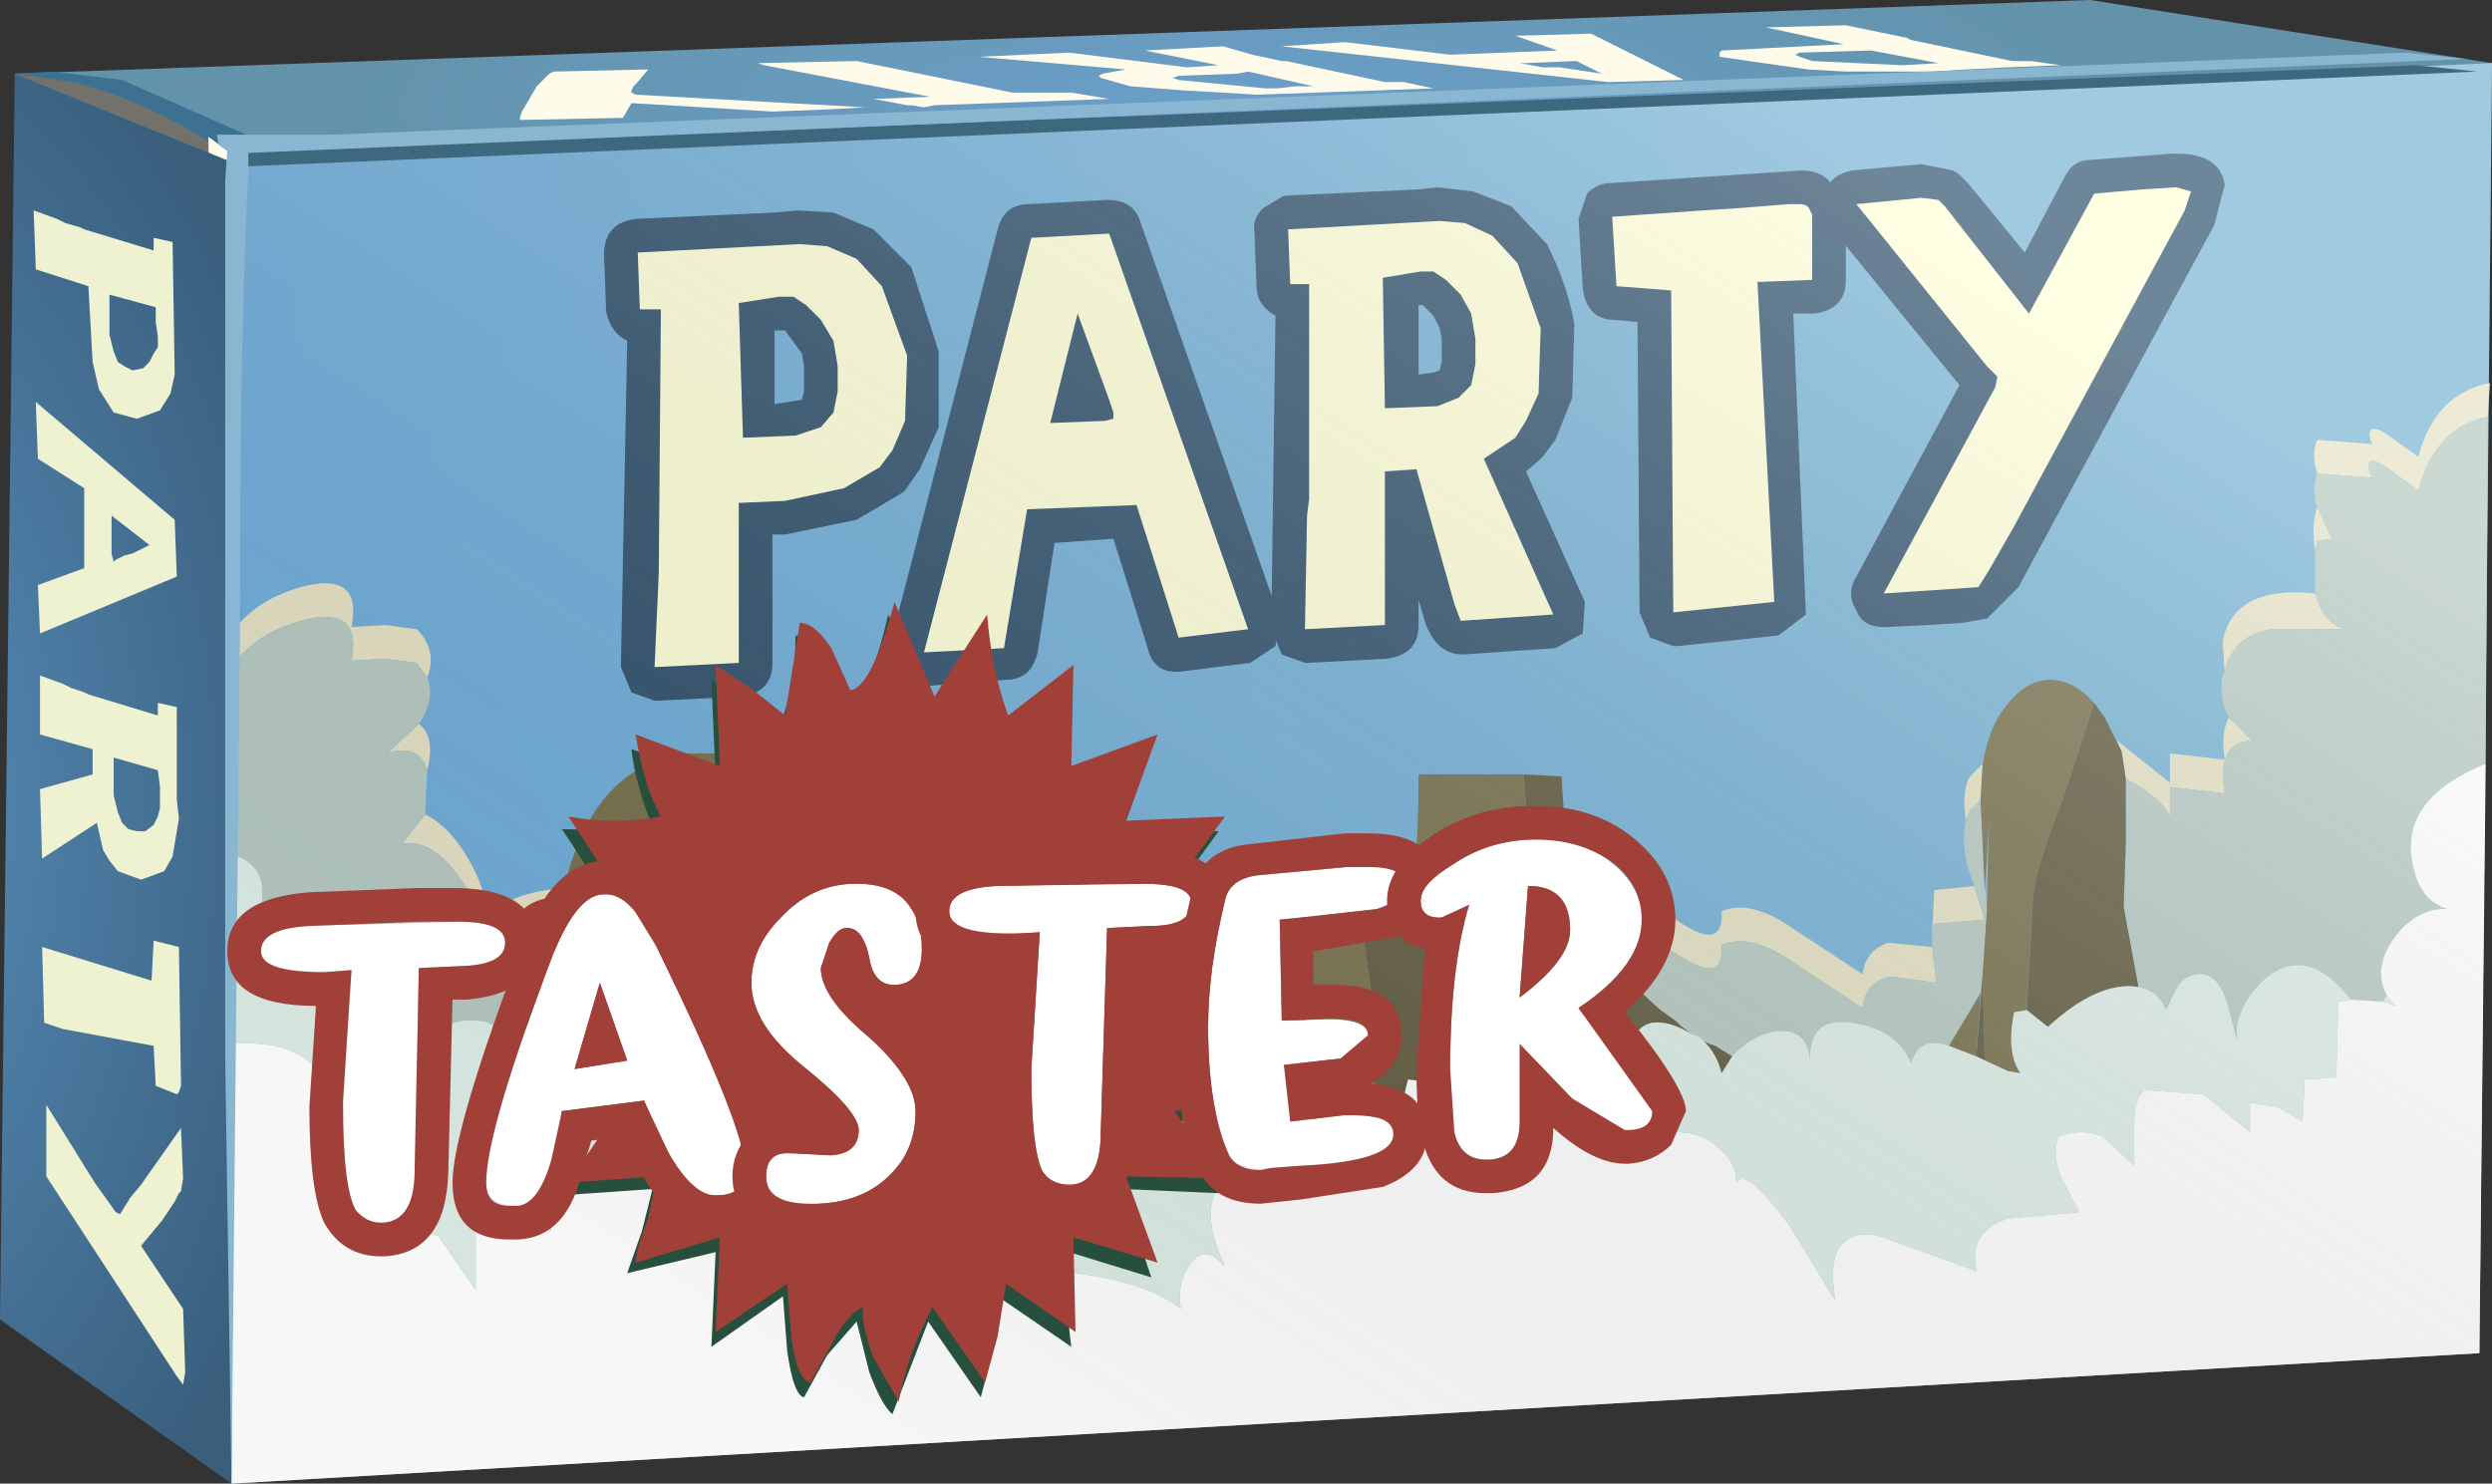 <?xml version="1.0" encoding="UTF-8" standalone="no"?>
<svg xmlns:xlink="http://www.w3.org/1999/xlink" height="35.25px" width="59.2px" xmlns="http://www.w3.org/2000/svg">
  <rect width="100%" height="100%" fill="#333333" stroke="none"/>
  <g transform="matrix(1.0, 0.0, 0.0, 1.0, 0.0, 0.0)">
    <use height="35.25" transform="matrix(1.0, 0.0, 0.0, 1.0, 0.0, 0.0)" width="59.2" xlink:href="#shape0"/>
    <use height="19.3" transform="matrix(1.0, 0.0, 0.0, 1.0, 5.4, 14.3)" width="34.65" xlink:href="#sprite0"/>
  </g>
  <defs>
    <g id="shape0" transform="matrix(1.0, 0.0, 0.0, 1.0, 0.0, 0.0)">
      <path d="M56.2 3.75 L2.65 6.55 2.6 6.3 0.35 1.75 49.65 0.0 59.2 1.5 56.2 3.75" fill="url(#gradient0)" fill-rule="evenodd" stroke="none"/>
      <path d="M42.65 1.3 L42.75 1.35 43.05 1.45 45.2 1.55 46.05 1.5 44.45 1.2 42.75 1.25 42.65 1.3 M42.95 1.65 L40.85 1.35 40.85 1.25 40.9 1.2 43.8 1.05 41.95 0.65 43.85 0.6 45.3 0.9 45.4 0.95 47.8 1.45 48.25 1.45 48.95 1.55 47.7 1.6 46.7 1.65 45.9 1.7 43.85 1.7 42.95 1.65" fill="#fffbeb" fill-rule="evenodd" stroke="none"/>
      <path d="M31.95 1.0 L34.45 1.3 37.0 1.2 36.0 0.85 37.8 0.8 40.0 1.9 38.2 1.95 30.45 1.1 31.95 1.0 M36.2 1.5 L36.1 1.5 36.65 1.6 37.05 1.6 38.05 1.75 37.45 1.45 36.2 1.5" fill="#fffbeb" fill-rule="evenodd" stroke="none"/>
      <path d="M26.15 1.85 L26.1 1.8 26.2 1.75 26.75 1.65 23.25 1.35 25.4 1.25 28.2 1.6 28.95 1.55 27.2 1.2 29.05 1.1 29.75 1.3 30.45 1.45 30.55 1.45 32.9 1.95 33.35 1.95 34.05 2.1 29.85 2.25 29.05 2.2 28.15 2.15 26.85 2.05 26.15 1.85 M27.85 1.85 L28.0 1.9 30.05 2.1 30.35 2.1 30.75 2.05 31.2 2.05 29.65 1.7 29.4 1.75 28.0 1.8 27.85 1.85" fill="#fffbeb" fill-rule="evenodd" stroke="none"/>
      <path d="M25.45 2.2 L26.35 2.35 22.2 2.5 21.95 2.55 21.65 2.5 21.55 2.5 20.75 2.35 22.1 2.3 18.15 1.55 18.0 1.5 20.35 1.45 24.05 2.2 25.45 2.2" fill="#fffbeb" fill-rule="evenodd" stroke="none"/>
      <path d="M13.15 1.7 L15.4 1.65 15.15 1.95 15.05 2.05 15.0 2.15 15.0 2.2 15.1 2.25 20.55 2.55 19.65 2.6 18.35 2.65 16.7 2.55 15.0 2.45 14.8 2.8 12.35 2.85 12.35 2.8 12.4 2.65 12.75 2.05 13.05 1.75 13.15 1.7" fill="#fffbeb" fill-rule="evenodd" stroke="none"/>
      <path d="M5.5 3.85 L0.35 1.75 1.3 1.8 3.0 2.1 Q4.05 2.45 5.5 3.65 5.7 3.7 5.5 3.85" fill="#73726a" fill-rule="evenodd" stroke="none"/>
      <path d="M5.8 3.6 L5.4 3.65 Q3.45 2.35 1.7 1.95 L0.35 1.75 1.25 1.7 2.9 1.9 5.85 3.2 5.8 3.6" fill="#3d7191" fill-rule="evenodd" stroke="none"/>
      <path d="M5.5 3.65 L5.55 33.15 5.5 35.25 4.95 3.25 5.5 3.65" fill="#fffbeb" fill-rule="evenodd" stroke="none"/>
      <path d="M7.35 4.95 L10.4 27.0 5.5 35.25 0.0 31.35 0.35 1.75 5.5 3.85 7.35 4.95" fill="url(#gradient1)" fill-rule="evenodd" stroke="none"/>
      <path d="M4.1 5.75 L4.15 8.9 4.05 9.35 3.8 9.75 3.25 9.95 2.7 9.8 2.35 9.25 2.2 8.6 2.1 6.8 0.85 6.4 0.8 5.0 1.35 5.2 1.55 5.3 1.9 5.4 2.0 5.45 3.65 5.95 3.65 5.65 4.1 5.75 M2.7 8.35 L2.8 8.6 2.95 8.7 3.15 8.8 3.4 8.75 3.55 8.6 3.65 8.4 3.75 8.25 3.75 8.0 3.7 7.65 3.7 7.3 2.6 7.0 2.6 7.95 2.7 8.35" fill="#eff2d1" fill-rule="evenodd" stroke="none"/>
      <path d="M2.95 13.2 L3.15 13.15 3.55 12.95 2.65 12.25 2.65 13.15 2.7 13.35 2.75 13.3 2.95 13.2 M4.2 13.7 L0.95 15.05 0.9 13.9 2.0 13.5 2.0 11.6 0.9 10.9 0.85 9.55 4.15 12.35 4.2 13.7" fill="#eff2d1" fill-rule="evenodd" stroke="none"/>
      <path d="M4.2 16.8 L4.2 18.45 4.2 19.0 4.25 19.45 4.1 20.35 3.9 20.7 3.35 20.9 2.8 20.7 2.6 20.45 2.45 20.2 2.3 19.55 1.0 20.4 0.95 18.75 2.2 18.4 2.2 17.8 0.95 17.45 0.95 16.05 1.5 16.25 1.7 16.35 2.0 16.45 2.1 16.5 3.75 17.0 3.75 16.7 4.2 16.8 M2.7 18.0 L2.7 18.9 2.8 19.3 2.9 19.55 3.05 19.7 3.25 19.75 3.45 19.75 3.65 19.6 3.75 19.4 3.8 19.2 3.8 18.7 3.75 18.3 2.7 18.0" fill="#eff2d1" fill-rule="evenodd" stroke="none"/>
      <path d="M4.25 22.5 L4.3 25.8 4.25 25.95 4.2 26.0 3.7 25.8 3.65 24.85 1.5 24.45 1.05 24.3 1.0 22.5 3.6 23.3 3.65 22.35 4.25 22.5" fill="#eff2d1" fill-rule="evenodd" stroke="none"/>
      <path d="M4.25 28.35 L4.15 28.55 3.85 29.0 3.35 29.6 4.35 31.1 4.4 32.6 4.35 32.9 4.2 32.7 1.1 27.95 1.1 26.25 2.25 28.1 2.75 28.8 2.85 28.85 3.1 28.45 3.35 28.15 4.3 26.8 4.35 28.0 4.3 28.3 4.25 28.35" fill="#eff2d1" fill-rule="evenodd" stroke="none"/>
      <path d="M58.9 32.15 L5.5 35.25 5.5 3.85 59.2 1.5 58.9 32.15" fill="url(#gradient2)" fill-rule="evenodd" stroke="none"/>
      <path d="M47.05 19.0 L46.8 19.25 46.7 19.5 Q46.6 18.75 46.8 18.45 L47.1 18.15 47.05 19.0" fill="#e4e0c2" fill-rule="evenodd" stroke="none"/>
      <path d="M47.15 21.85 L45.95 21.95 45.9 22.15 45.95 21.15 46.9 21.05 47.15 21.85" fill="#e4e0c2" fill-rule="evenodd" stroke="none"/>
      <path d="M9.55 20.05 L10.1 19.35 Q10.7 19.65 11.15 20.45 11.6 21.25 11.55 21.8 12.1 21.2 13.4 21.1 L13.25 21.95 Q12.1 22.05 11.55 22.6 11.65 21.85 10.95 20.9 10.25 19.9 9.55 20.05" fill="#e4e0c2" fill-rule="evenodd" stroke="none"/>
      <path d="M42.65 22.1 L44.25 23.15 Q44.3 22.6 44.85 22.4 L45.9 22.5 46.0 23.35 44.9 23.2 Q44.3 23.35 44.25 23.95 L42.65 22.9 Q41.6 22.15 40.9 22.45 40.95 23.35 40.05 22.8 38.85 22.05 38.5 22.2 L38.5 22.5 37.9 22.15 37.55 21.3 Q38.25 21.3 38.5 21.7 L38.5 21.4 Q38.85 21.25 40.05 22.0 40.95 22.55 40.9 21.65 41.6 21.35 42.65 22.1" fill="#e4e0c2" fill-rule="evenodd" stroke="none"/>
      <path d="M30.35 25.15 Q29.95 24.9 29.65 25.3 L29.45 24.55 Q30.05 24.65 30.35 25.15" fill="#e4e0c2" fill-rule="evenodd" stroke="none"/>
      <path d="M17.75 21.1 L17.55 20.4 17.55 20.3 Q18.3 20.3 18.4 20.8 18.45 19.9 19.3 20.0 20.2 20.15 20.5 21.0 21.5 20.3 21.75 21.25 L22.0 22.85 Q23.15 22.35 23.8 23.15 24.3 23.85 24.35 25.05 25.25 24.6 25.9 25.05 L25.5 25.65 24.35 25.85 Q24.3 24.65 23.8 23.95 23.15 23.15 22.0 23.65 L21.75 22.05 Q21.5 21.1 20.5 21.8 20.2 20.95 19.3 20.8 18.45 20.7 18.4 21.6 18.25 21.2 17.75 21.1" fill="#e4e0c2" fill-rule="evenodd" stroke="none"/>
      <path d="M30.6 25.35 L30.45 25.2 Q30.3 24.6 30.95 24.3 L31.0 25.1 30.6 25.35" fill="#e4e0c2" fill-rule="evenodd" stroke="none"/>
      <path d="M56.6 10.25 L57.45 10.85 Q57.85 9.35 59.15 9.1 L59.1 9.9 Q57.85 10.15 57.45 11.65 L56.9 11.25 Q56.05 10.6 56.35 11.35 L55.05 11.25 Q54.9 10.8 55.05 10.45 L56.35 10.55 Q56.15 10.05 56.6 10.25" fill="#e4e0c2" fill-rule="evenodd" stroke="none"/>
      <path d="M55.75 14.95 L53.95 14.95 Q53.05 15.1 52.85 15.95 L52.8 15.25 Q53.05 13.9 55.0 14.1 55.2 14.85 55.75 14.95" fill="#e4e0c2" fill-rule="evenodd" stroke="none"/>
      <path d="M55.4 12.8 L55.05 12.85 55.0 13.1 Q54.9 12.45 55.05 12.05 L55.4 12.8" fill="#e4e0c2" fill-rule="evenodd" stroke="none"/>
      <path d="M50.5 18.5 L50.4 17.85 50.35 17.75 50.3 17.6 51.55 18.6 51.55 17.9 52.85 18.05 Q52.75 17.4 52.95 17.05 L53.5 17.6 Q52.65 17.6 52.85 18.85 L51.55 18.7 51.55 19.4 Q51.35 18.95 50.5 18.5" fill="#e4e0c2" fill-rule="evenodd" stroke="none"/>
      <path d="M9.2 17.9 L9.95 17.2 Q10.35 17.5 10.15 18.3 9.95 17.65 9.2 17.9" fill="#e4e0c2" fill-rule="evenodd" stroke="none"/>
      <path d="M5.5 14.95 L5.5 14.15 5.65 14.85 Q6.25 14.15 7.35 13.9 8.6 13.65 8.35 14.9 L9.15 14.85 9.9 14.95 Q10.4 15.45 10.15 16.1 L9.9 15.75 9.15 15.65 8.35 15.7 Q8.6 14.45 7.35 14.7 6.25 14.95 5.65 15.65 L5.5 14.95" fill="#e4e0c2" fill-rule="evenodd" stroke="none"/>
      <path d="M46.9 21.05 Q46.55 20.2 46.7 19.5 L46.8 19.25 47.05 19.0 47.2 21.65 47.1 23.15 47.05 23.6 46.3 24.85 Q45.6 24.6 45.4 25.25 45.05 24.45 44.0 24.3 42.95 24.15 43.0 25.2 42.95 24.45 42.25 24.5 41.65 24.55 41.15 25.1 L40.75 24.85 40.6 24.8 40.3 24.65 40.25 24.6 40.15 24.55 39.9 24.35 39.8 24.25 39.45 24.0 Q38.4 23.1 37.9 22.15 L38.5 22.5 38.5 22.2 Q38.85 22.05 40.05 22.8 40.95 23.35 40.9 22.45 41.6 22.15 42.65 22.9 L44.25 23.95 Q44.3 23.35 44.9 23.2 L46.0 23.35 45.9 22.5 45.9 22.15 45.95 21.95 47.15 21.85 46.9 21.05" fill="#b3c7bf" fill-rule="evenodd" stroke="none"/>
      <path d="M10.15 16.1 Q10.35 16.6 9.95 17.2 L9.2 17.9 Q9.95 17.65 10.15 18.3 L10.1 19.35 9.55 20.05 Q10.25 19.9 10.95 20.9 11.65 21.85 11.55 22.6 12.1 22.05 13.25 21.95 13.15 22.6 13.35 24.0 L13.6 25.7 Q12.45 24.7 12.05 26.1 12.3 24.3 11.35 24.25 10.45 24.15 10.4 24.95 L9.75 23.8 Q9.25 23.15 8.65 23.2 L8.05 23.25 Q8.3 22.0 7.85 21.65 L7.05 21.55 6.2 21.55 Q6.4 20.55 5.5 20.3 L5.5 14.95 5.65 15.65 Q6.25 14.95 7.35 14.7 8.6 14.45 8.35 15.7 L9.15 15.65 9.9 15.75 10.15 16.1" fill="#b3c7bf" fill-rule="evenodd" stroke="none"/>
      <path d="M56.35 11.35 Q56.05 10.6 56.9 11.25 L57.45 11.65 Q57.85 10.15 59.1 9.9 L59.05 18.15 Q57.05 18.95 57.3 20.45 57.45 21.4 58.15 21.6 57.45 21.55 56.9 22.25 56.35 23.0 56.7 23.65 L56.6 23.8 55.85 23.75 Q55.1 22.8 54.4 22.95 53.9 23.05 53.45 23.65 53.05 24.25 53.15 24.75 L52.9 23.8 Q52.7 23.2 52.35 23.15 52.0 23.1 51.75 23.4 L51.45 24.0 Q51.3 23.55 50.8 23.45 L50.45 21.55 50.5 20.05 50.5 18.5 Q51.35 18.95 51.55 19.4 L51.55 18.7 52.85 18.85 Q52.65 17.6 53.5 17.6 L52.95 17.05 Q52.7 16.6 52.8 16.05 L52.85 15.95 Q53.05 15.1 53.95 14.95 L55.75 14.95 Q55.2 14.85 55.0 14.1 L55.0 13.1 55.05 12.85 55.4 12.8 55.05 12.05 Q54.9 11.65 55.05 11.25 L56.35 11.35" fill="#b3c7bf" fill-rule="evenodd" stroke="none"/>
      <path d="M20.35 25.3 Q20.2 24.25 18.7 23.85 L17.75 21.1 Q18.25 21.2 18.4 21.6 18.45 20.7 19.3 20.8 20.2 20.95 20.5 21.8 21.5 21.1 21.75 22.05 L22.0 23.65 Q23.15 23.15 23.8 23.95 24.3 24.65 24.35 25.85 L25.5 25.65 24.95 26.65 24.6 26.25 24.1 26.15 22.6 25.35 Q21.95 24.85 21.55 24.7 L20.35 24.6 20.35 25.3" fill="#b3c7bf" fill-rule="evenodd" stroke="none"/>
      <path d="M30.6 25.35 L31.0 25.1 31.0 26.15 30.6 25.35" fill="#b3c7bf" fill-rule="evenodd" stroke="none"/>
      <path d="M36.55 18.4 L36.2 18.4 36.3 19.9 Q36.3 20.8 35.8 21.35 L35.3 20.9 35.55 24.65 Q34.8 24.75 34.35 25.1 L34.0 23.15 Q33.75 21.9 33.25 21.65 L33.35 21.55 Q33.7 21.15 33.7 18.4 L36.55 18.4" fill="#736c47" fill-rule="evenodd" stroke="none"/>
      <path d="M17.2 21.05 L16.3 17.9 17.35 17.9 17.55 20.3 17.55 20.4 17.2 21.05" fill="#736c47" fill-rule="evenodd" stroke="none"/>
      <path d="M48.7 16.15 Q49.25 16.15 49.75 16.7 L49.0 19.0 Q48.4 20.5 48.3 21.25 L48.15 24.0 47.85 24.05 Q47.65 25.0 48.0 25.5 L47.7 25.45 47.15 25.2 47.1 23.15 47.2 21.65 47.25 19.5 47.15 21.2 47.05 19.0 47.1 18.15 Q47.25 17.3 47.6 16.85 48.1 16.15 48.7 16.15" fill="#736c47" fill-rule="evenodd" stroke="none"/>
      <path d="M13.4 21.1 Q14.05 18.35 16.05 17.95 L16.1 24.8 15.15 24.85 Q14.7 25.1 14.7 25.8 L14.55 26.9 13.6 25.7 13.35 24.0 Q13.15 22.6 13.25 21.95 L13.4 21.1" fill="#736c47" fill-rule="evenodd" stroke="none"/>
      <path d="M47.05 23.6 L46.95 25.1 46.3 24.85 47.05 23.6" fill="#736c47" fill-rule="evenodd" stroke="none"/>
      <path d="M31.0 26.15 L30.95 24.3 31.05 22.2 32.35 22.0 32.6 23.75 32.6 25.4 32.75 26.55 31.9 26.7 31.55 26.95 31.25 27.0 31.0 26.15" fill="#736c47" fill-rule="evenodd" stroke="none"/>
      <path d="M35.8 21.35 Q36.3 20.8 36.3 19.9 L36.2 18.4 37.1 18.45 Q37.15 20.0 37.55 21.3 L37.9 22.15 Q38.4 23.1 39.45 24.0 L39.8 24.25 39.9 24.35 40.15 24.55 Q39.65 24.25 39.25 24.3 38.8 24.4 38.75 24.95 L38.45 24.05 Q37.5 23.9 36.55 24.75 L35.55 24.65 35.3 20.9 35.8 21.35" fill="#5c5639" fill-rule="evenodd" stroke="none"/>
      <path d="M17.55 20.4 L17.65 20.8 18.7 23.85 16.85 24.05 Q16.3 24.4 16.3 24.85 L16.1 24.8 16.05 17.95 16.3 17.9 17.2 21.05 17.55 20.4" fill="#5c5639" fill-rule="evenodd" stroke="none"/>
      <path d="M33.25 21.65 Q33.75 21.9 34.0 23.15 L34.35 25.1 Q34.0 25.5 34.15 26.05 L33.85 25.7 33.45 25.65 33.25 26.45 32.75 26.55 32.6 25.4 32.6 23.75 32.35 22.0 33.25 21.65" fill="#5c5639" fill-rule="evenodd" stroke="none"/>
      <path d="M49.75 16.7 L50.0 17.05 50.4 17.85 50.5 18.5 50.5 20.05 50.45 21.55 50.8 23.45 Q49.85 23.3 48.65 24.4 L48.15 24.0 48.3 21.25 Q48.4 20.5 49.0 19.0 L49.75 16.7" fill="#5c5639" fill-rule="evenodd" stroke="none"/>
      <path d="M46.95 25.1 L47.1 23.15 47.15 25.2 46.95 25.1" fill="#5c5639" fill-rule="evenodd" stroke="none"/>
      <path d="M40.9 25.5 L40.5 24.75 40.6 24.8 40.75 24.85 41.15 25.1 40.9 25.5" fill="#5c5639" fill-rule="evenodd" stroke="none"/>
      <path d="M5.5 20.3 Q6.4 20.55 6.2 21.55 L7.05 21.55 7.85 21.65 Q8.3 22.0 8.05 23.25 L8.65 23.2 Q9.25 23.15 9.75 23.8 L10.4 24.95 Q10.45 24.15 11.35 24.25 12.3 24.3 12.05 26.1 12.45 24.7 13.6 25.7 L14.55 26.9 14.7 25.8 Q14.7 25.1 15.15 24.85 L16.1 24.8 16.3 24.85 Q16.3 24.4 16.85 24.05 L18.7 23.85 Q20.2 24.25 20.35 25.3 L20.35 24.6 21.55 24.7 Q21.95 24.85 22.6 25.35 L24.1 26.15 24.6 26.25 24.95 26.65 25.9 25.05 26.5 24.35 26.55 24.3 26.75 24.25 27.0 24.75 26.95 24.25 Q27.0 23.4 28.0 23.5 29.0 23.6 29.45 24.55 L29.65 25.3 Q29.95 24.9 30.35 25.15 L30.45 25.2 30.6 25.35 31.0 26.15 31.25 27.0 31.55 26.95 Q31.3 27.2 31.3 27.6 L31.1 28.5 Q29.95 27.25 29.15 27.95 28.4 28.6 29.1 30.1 28.65 29.55 28.3 30.0 27.95 30.45 28.05 31.1 27.4 30.55 25.9 30.3 24.2 30.0 24.05 30.85 24.1 30.25 23.55 29.95 L22.5 30.1 Q22.3 28.75 21.0 28.35 19.4 28.1 18.7 27.75 19.0 26.8 18.0 26.75 L16.5 26.9 15.7 26.75 15.0 26.4 Q14.8 26.7 14.75 27.2 L14.7 28.0 13.15 27.8 Q12.8 28.1 13.1 29.25 L11.3 29.1 11.3 30.65 10.4 29.35 9.1 29.25 9.05 27.85 Q8.75 27.1 7.95 27.65 7.75 27.35 7.8 26.55 7.8 25.75 7.5 25.4 6.95 24.7 5.5 24.8 L5.5 20.3" fill="#dcede6" fill-rule="evenodd" stroke="none"/>
      <path d="M56.7 23.65 L56.9 23.9 56.6 23.8 56.7 23.65" fill="#dcede6" fill-rule="evenodd" stroke="none"/>
      <path d="M43.0 25.2 Q42.95 24.15 44.0 24.3 45.05 24.45 45.4 25.25 45.6 24.6 46.3 24.85 L46.95 25.1 47.7 25.45 48.0 25.5 Q47.65 25.0 47.85 24.05 L48.15 24.0 48.65 24.4 Q49.85 23.3 50.8 23.45 51.3 23.55 51.45 24.0 L51.75 23.4 Q52.0 23.1 52.35 23.15 52.7 23.2 52.9 23.8 L53.15 24.75 Q53.05 24.25 53.45 23.65 53.9 23.05 54.4 22.95 55.1 22.8 55.85 23.75 L55.55 23.8 55.5 25.6 54.75 25.65 54.7 26.65 54.1 26.3 53.45 26.2 53.45 26.9 52.35 26.0 50.95 25.9 Q50.7 26.1 50.7 26.75 L50.7 27.7 49.95 27.0 Q49.45 26.8 48.9 27.0 48.75 27.4 48.95 27.95 L49.4 28.8 47.7 28.95 Q46.75 29.25 46.95 30.2 L44.6 29.35 Q43.3 29.15 43.6 30.9 L42.5 29.1 Q41.45 27.7 41.25 28.1 41.25 27.6 40.8 27.25 40.4 26.9 39.85 26.9 39.9 26.15 39.25 25.5 38.55 24.85 37.95 25.5 37.6 25.0 36.55 24.75 37.5 23.9 38.45 24.05 L38.75 24.95 Q38.8 24.4 39.25 24.3 39.65 24.25 40.15 24.55 L40.25 24.6 40.3 24.6 Q40.75 24.9 40.9 25.5 L41.15 25.1 Q41.65 24.55 42.25 24.5 42.95 24.45 43.0 25.2" fill="#dcede6" fill-rule="evenodd" stroke="none"/>
      <path d="M48.9 27.0 Q49.45 26.8 49.95 27.0 L50.7 27.7 50.7 26.75 Q50.7 26.1 50.95 25.9 L52.35 26.0 53.45 26.9 53.45 26.2 54.1 26.3 54.7 26.65 54.75 25.65 55.5 25.6 55.55 23.8 55.85 23.75 56.6 23.8 56.9 23.9 56.7 23.65 Q56.35 23.0 56.9 22.25 57.45 21.55 58.15 21.6 57.45 21.4 57.3 20.45 57.05 18.95 59.05 18.15 L58.9 32.15 5.5 35.25 5.5 24.8 Q6.95 24.7 7.5 25.4 7.8 25.75 7.8 26.55 7.75 27.35 7.95 27.65 8.75 27.1 9.05 27.85 L9.1 29.25 10.4 29.35 11.3 30.65 11.3 29.1 13.1 29.25 Q12.8 28.1 13.15 27.8 L14.7 28.0 14.75 27.2 Q14.8 26.7 15.0 26.4 L15.7 26.75 16.5 26.9 18.0 26.75 Q19.0 26.8 18.7 27.75 19.4 28.1 21.0 28.35 22.3 28.75 22.5 30.1 L23.55 29.95 Q24.1 30.25 24.05 30.85 24.2 30.0 25.9 30.3 27.4 30.55 28.05 31.1 27.95 30.45 28.3 30.0 28.65 29.55 29.1 30.1 28.4 28.6 29.15 27.95 29.95 27.25 31.1 28.5 L31.3 27.6 Q31.3 27.2 31.55 26.95 L31.9 26.7 32.75 26.55 33.25 26.45 33.45 25.65 33.85 25.7 34.15 26.05 Q34.0 25.5 34.35 25.1 34.8 24.75 35.55 24.65 L36.55 24.75 Q37.6 25.0 37.95 25.5 38.55 24.85 39.25 25.5 39.9 26.15 39.85 26.9 40.4 26.9 40.8 27.25 41.25 27.6 41.25 28.1 41.45 27.7 42.5 29.1 L43.6 30.9 Q43.3 29.15 44.6 29.35 L46.95 30.2 Q46.75 29.25 47.7 28.95 L49.4 28.8 48.95 27.95 Q48.75 27.4 48.9 27.0" fill="#ffffff" fill-rule="evenodd" stroke="none"/>
      <path d="M20.75 5.45 L21.65 6.35 22.3 8.35 22.3 10.15 21.85 11.15 21.5 11.65 21.45 11.7 20.35 12.35 18.65 12.7 18.35 12.7 18.35 15.75 Q18.35 16.45 17.6 16.55 L15.6 16.65 15.55 16.65 15.0 16.45 14.75 15.85 14.9 8.1 Q14.5 7.9 14.4 7.4 L14.35 6.05 Q14.35 5.3 15.1 5.2 L18.4 5.05 18.95 5.0 19.8 5.05 20.75 5.45 M19.05 8.4 L18.65 7.85 18.4 7.85 18.4 9.6 19.05 9.5 19.1 9.3 19.1 8.7 19.05 8.4 M16.25 6.75 L16.5 7.35 16.45 13.65 16.35 15.0 16.75 15.0 16.75 11.95 Q16.75 11.3 17.4 11.2 16.85 11.05 16.85 10.4 L16.75 7.2 16.95 6.7 16.55 6.7 16.2 6.75 16.25 6.75" fill="#2b4d69" fill-rule="evenodd" stroke="none"/>
      <path d="M21.95 16.3 Q21.6 16.3 21.35 16.0 21.05 15.7 21.15 15.3 L23.7 5.45 Q23.85 4.85 24.45 4.85 L26.3 4.75 Q26.95 4.75 27.1 5.3 L30.4 14.7 30.3 15.35 29.7 15.75 28.1 15.95 Q27.4 16.05 27.25 15.35 L26.45 12.8 25.05 12.9 24.65 15.5 Q24.5 16.15 23.9 16.15 L22.0 16.3 21.95 16.3 M25.0 6.95 Q25.15 6.65 25.55 6.65 L25.9 6.75 25.8 6.4 25.1 6.4 25.0 6.95 M24.95 10.85 Q24.55 10.85 24.3 10.5 L24.15 10.15 23.8 11.6 Q23.95 11.4 24.35 11.3 L27.0 11.2 27.55 11.35 27.15 10.35 26.3 10.8 25.7 10.85 24.95 10.85 M23.45 12.95 L23.0 14.6 23.15 14.6 23.45 12.95" fill="#2b4d69" fill-rule="evenodd" stroke="none"/>
      <path d="M36.75 5.8 Q37.25 6.8 37.4 7.7 L37.35 9.45 36.95 10.45 36.65 10.85 36.55 10.95 36.25 11.2 37.65 14.3 37.6 15.05 36.95 15.4 34.75 15.55 Q34.05 15.55 33.8 14.6 L33.7 14.25 33.7 14.85 Q33.7 15.55 32.95 15.65 L31.05 15.75 31.0 15.75 30.45 15.55 30.2 14.95 30.3 7.5 Q29.85 7.25 29.85 6.8 L29.8 5.5 Q29.75 5.2 30.0 4.95 L30.5 4.65 33.7 4.5 34.15 4.45 35.0 4.55 35.9 4.9 36.75 5.8 M33.8 7.25 L33.7 7.25 33.7 8.9 34.05 8.85 34.2 8.8 34.25 8.6 34.25 8.05 34.2 7.8 34.05 7.5 33.8 7.25 M34.4 10.95 L35.25 13.9 35.7 13.9 34.5 11.2 Q34.3 10.8 34.65 10.35 L34.25 10.45 34.05 10.45 34.4 10.95 M31.9 6.75 L31.8 14.1 32.1 14.1 32.1 11.2 Q32.0 10.65 32.6 10.45 32.1 10.3 32.1 9.7 L32.05 6.65 32.2 6.15 31.9 6.15 31.65 6.2 31.9 6.75" fill="#2b4d69" fill-rule="evenodd" stroke="none"/>
      <path d="M43.6 4.5 L43.8 4.9 43.85 5.1 43.85 6.65 Q43.85 7.35 43.1 7.45 L42.6 7.45 42.9 14.6 42.25 15.1 39.85 15.35 39.75 15.35 39.2 15.15 38.95 14.55 38.9 7.65 38.35 7.6 Q37.7 7.6 37.6 6.85 L37.5 5.2 37.7 4.6 Q37.95 4.35 38.25 4.35 L42.8 4.05 Q43.35 4.05 43.6 4.5 M42.25 5.9 L42.25 5.7 39.15 5.9 39.2 6.05 39.8 6.1 Q40.5 6.2 40.5 6.9 L40.55 13.65 41.35 13.6 40.95 6.8 41.15 6.2 Q41.45 5.9 41.7 5.9 L42.25 5.9" fill="#2b4d69" fill-rule="evenodd" stroke="none"/>
      <path d="M51.7 3.65 Q52.75 3.65 52.85 4.4 L52.6 5.35 47.95 13.95 47.2 14.7 46.6 14.8 45.8 14.85 44.8 14.9 44.75 14.9 Q44.25 14.9 44.1 14.5 43.85 14.1 44.1 13.7 L46.55 9.15 43.45 5.35 Q43.2 5.0 43.35 4.55 43.5 4.15 44.0 4.05 L45.65 3.9 46.4 4.05 46.55 4.15 46.75 4.35 48.1 6.0 49.05 4.2 Q49.25 3.8 49.65 3.8 L51.6 3.65 51.7 3.65 M50.25 5.35 L48.9 7.8 48.25 8.25 47.75 8.1 47.8 8.2 47.95 8.35 Q48.4 8.75 48.1 9.5 L47.85 10.15 46.15 13.25 46.5 13.25 46.6 13.15 50.6 5.7 50.85 5.3 50.25 5.35" fill="#2b4d69" fill-rule="evenodd" stroke="none"/>
      <path d="M19.65 5.85 L20.35 6.15 20.95 6.8 21.55 8.45 21.5 10.0 21.2 10.7 20.9 11.1 20.05 11.6 18.65 11.9 17.55 11.95 17.55 15.75 15.55 15.85 15.65 13.6 15.7 7.35 15.2 7.35 15.15 6.0 19.0 5.8 19.65 5.85 M17.55 7.2 L17.65 10.4 18.9 10.35 19.5 10.15 19.8 9.8 19.9 9.3 19.9 8.7 19.8 8.1 19.5 7.6 19.15 7.25 18.85 7.05 18.5 7.05 17.55 7.2" fill="#feffd6" fill-rule="evenodd" stroke="none"/>
      <path d="M26.35 5.55 L29.65 14.95 28.0 15.15 27.0 12.0 24.4 12.1 23.85 15.4 21.95 15.5 24.5 5.65 26.35 5.55 M26.25 10.0 L26.45 9.95 26.45 9.8 26.35 9.5 25.6 7.45 24.95 10.05 26.25 10.0" fill="#feffd6" fill-rule="evenodd" stroke="none"/>
      <path d="M34.8 5.3 L35.45 5.6 36.05 6.25 36.6 7.8 36.55 9.35 36.25 10.0 36.0 10.4 35.25 10.9 36.9 14.6 34.7 14.75 34.55 14.35 33.65 11.15 32.9 11.2 32.9 14.85 31.0 14.95 31.05 12.25 31.1 11.85 31.1 6.75 30.65 6.75 30.6 5.45 34.2 5.25 34.8 5.3 M32.85 6.6 L32.9 9.7 34.15 9.65 34.65 9.45 34.95 9.15 35.05 8.65 35.05 8.05 34.95 7.45 34.7 7.0 34.35 6.65 34.05 6.45 33.75 6.45 32.85 6.6" fill="#feffd6" fill-rule="evenodd" stroke="none"/>
      <path d="M43.05 6.65 L41.75 6.7 42.15 14.3 39.75 14.55 39.7 6.9 38.4 6.8 38.3 5.15 40.45 5.0 41.25 4.95 42.5 4.85 42.75 4.85 Q42.95 4.85 43.0 5.0 L43.05 5.1 43.05 6.65" fill="#feffd6" fill-rule="evenodd" stroke="none"/>
      <path d="M51.9 5.0 L47.85 12.5 47.25 13.55 47.0 13.95 44.75 14.1 47.4 9.2 47.45 8.95 47.2 8.7 44.1 4.85 45.65 4.7 46.05 4.75 46.2 4.9 48.2 7.45 49.75 4.6 50.9 4.5 51.7 4.45 52.05 4.55 51.9 5.0" fill="#feffd6" fill-rule="evenodd" stroke="none"/>
      <path d="M58.9 32.15 L5.5 35.25 5.5 3.85 59.2 1.5 58.9 32.15" fill="url(#gradient3)" fill-rule="evenodd" stroke="none"/>
      <path d="M5.4 3.55 L5.95 3.45 Q5.7 6.65 5.7 15.05 L5.5 35.25 5.35 25.15 5.35 4.3 5.4 3.55" fill="#89b6d1" fill-rule="evenodd" stroke="none"/>
      <path d="M57.4 1.55 L58.85 1.7 5.9 3.95 5.9 3.55 8.1 3.5 57.4 1.55" fill="#3e687d" fill-rule="evenodd" stroke="none"/>
      <path d="M58.6 1.4 L5.5 3.65 5.2 3.45 5.15 3.2 7.85 3.2 57.15 1.25 58.6 1.4" fill="#89b6d1" fill-rule="evenodd" stroke="none"/>
    </g>
    <radialGradient cx="0" cy="0" gradientTransform="matrix(0.026, 0.0, 0.0, -0.006, 29.1, 2.5)" gradientUnits="userSpaceOnUse" id="gradient0" r="819.2" spreadMethod="pad">
      <stop offset="0.0" stop-color="#6b9fc9"/>
      <stop offset="1.0" stop-color="#6393ab"/>
    </radialGradient>
    <radialGradient cx="0" cy="0" gradientTransform="matrix(0.015, 0.0, 0.0, -0.026, -4.3, 19.3)" gradientUnits="userSpaceOnUse" id="gradient1" r="819.2" spreadMethod="pad">
      <stop offset="0.0" stop-color="#5a93c2"/>
      <stop offset="1.0" stop-color="#3a5f7d"/>
    </radialGradient>
    <radialGradient cx="0" cy="0" gradientTransform="matrix(-0.064, 0.048, 0.048, 0.064, 55.8, 1.5)" gradientUnits="userSpaceOnUse" id="gradient2" r="819.2" spreadMethod="pad">
      <stop offset="0.0" stop-color="#75b3d1"/>
      <stop offset="1.0" stop-color="#67a7db"/>
    </radialGradient>
    <linearGradient gradientTransform="matrix(-0.013, 0.02, 0.02, 0.013, 31.6, 18.85)" gradientUnits="userSpaceOnUse" id="gradient3" spreadMethod="pad" x1="-819.2" x2="819.2">
      <stop offset="0.0" stop-color="#ffffff" stop-opacity="0.318"/>
      <stop offset="1.0" stop-color="#525252" stop-opacity="0.047"/>
    </linearGradient>
    <g id="sprite0" transform="matrix(1.0, 0.0, 0.0, 1.0, 0.0, 0.0)">
      <use height="19.3" transform="matrix(1.0, 0.0, 0.0, 1.0, 0.0, 0.0)" width="34.65" xlink:href="#shape1"/>
    </g>
    <g id="shape1" transform="matrix(1.0, 0.0, 0.0, 1.0, 0.0, 0.0)">
      <path d="M18.45 3.05 Q19.15 2.3 20.0 1.85 L19.9 4.2 21.95 3.5 21.25 5.5 23.55 5.45 22.35 7.1 24.55 7.5 23.9 8.3 Q23.15 8.85 22.8 8.85 L25.05 9.8 24.1 10.3 22.95 10.7 23.85 11.3 Q24.6 11.75 24.55 12.05 L22.35 12.4 23.55 14.05 21.25 13.95 21.95 16.05 20.0 15.45 Q19.9 16.65 20.05 17.7 L18.3 16.5 18.2 17.75 17.9 18.9 16.65 17.1 15.8 19.3 Q15.55 19.1 15.25 18.3 L14.95 17.1 14.25 17.9 13.7 18.9 Q13.45 18.85 13.3 17.8 L13.2 16.5 11.5 17.7 11.6 15.45 9.5 15.95 9.85 14.95 10.1 13.95 7.95 14.1 9.1 12.4 6.8 12.05 8.7 10.65 Q7.6 10.45 6.5 9.7 L8.7 8.9 6.8 7.7 Q7.1 7.3 7.9 7.3 L9.1 7.15 7.95 5.4 10.15 5.45 Q9.7 4.4 9.6 3.5 L11.6 4.2 11.5 1.85 12.35 2.4 13.1 3.05 Q13.5 1.95 13.5 0.8 13.85 0.8 14.25 1.45 L14.7 2.4 Q15.25 2.3 15.7 0.3 L16.7 2.55 17.9 0.65 18.45 3.05" fill="#264f3d" fill-rule="evenodd" stroke="none"/>
      <path d="M18.55 2.7 L20.1 1.5 20.05 3.9 22.1 3.15 21.35 5.2 23.7 5.1 22.5 6.75 24.7 7.15 24.0 8.0 Q23.3 8.5 22.9 8.5 L25.15 9.5 Q25.05 9.7 24.2 9.95 L23.1 10.4 24.0 11.0 24.7 11.7 22.5 12.1 23.7 13.7 21.35 13.65 22.1 15.7 20.1 15.1 20.15 17.35 18.5 16.2 18.3 17.45 18.0 18.55 16.75 16.75 Q16.15 17.9 15.95 19.0 L15.35 17.95 Q15.05 17.15 15.1 16.75 14.7 16.95 14.35 17.65 L13.85 18.55 Q13.55 18.5 13.4 17.5 L13.3 16.2 11.6 17.35 11.7 15.1 9.7 15.7 Q9.7 15.4 10.0 14.65 L10.2 13.65 8.1 13.8 9.25 12.1 6.95 11.7 Q7.9 10.85 8.8 10.3 7.6 10.1 6.7 9.4 L8.8 8.55 6.95 7.4 Q7.25 7.0 8.05 7.0 L9.25 6.85 8.1 5.1 Q9.15 5.3 10.3 5.1 9.9 4.4 9.7 3.15 L11.7 3.9 11.6 1.5 12.5 2.1 13.25 2.7 13.6 0.5 Q13.95 0.5 14.35 1.1 L14.8 2.1 Q15.3 2.05 15.85 0.0 L16.8 2.25 18.05 0.3 Q18.15 1.6 18.55 2.7" fill="#a14039" fill-rule="evenodd" stroke="none"/>
      <path d="M5.65 8.65 L4.55 8.7 4.45 13.5 Q4.45 14.7 3.7 14.75 3.25 14.75 3.05 14.45 2.75 13.9 2.75 12.0 L2.75 11.85 2.95 8.75 Q0.8 8.9 0.8 8.3 0.8 7.75 2.0 7.7 L5.5 7.6 Q6.6 7.6 6.6 8.1 6.6 8.6 5.65 8.65" fill="#ffffff" fill-rule="evenodd" stroke="none"/>
      <path d="M2.0 7.7 Q0.8 7.75 0.8 8.3 0.8 8.8 2.3 8.8 L2.95 8.75 2.75 11.85 2.75 12.0 Q2.75 13.9 3.05 14.45 3.3 14.75 3.65 14.75 L3.7 14.75 Q4.45 14.7 4.45 13.5 L4.55 8.7 5.65 8.65 Q6.6 8.6 6.6 8.1 6.6 7.6 5.5 7.6 L4.5 7.6 2.0 7.7 M2.1 9.7 L2.1 9.6 Q0.0 9.6 0.0 8.3 0.0 7.05 1.95 6.9 L4.5 6.8 5.5 6.8 Q7.35 6.85 7.35 8.1 7.35 9.3 5.7 9.45 L5.35 9.45 5.25 13.55 Q5.2 15.45 3.75 15.55 L3.65 15.55 Q2.75 15.55 2.3 14.75 1.95 14.0 1.95 12.0 L2.1 9.7" fill="#a14039" fill-rule="evenodd" stroke="none"/>
      <path d="M10.2 8.2 Q12.3 12.5 12.3 13.45 12.3 14.1 11.65 14.1 11.1 14.15 10.7 13.55 L9.9 11.85 7.95 12.1 7.7 13.25 Q7.4 14.3 6.9 14.35 6.15 14.35 6.15 13.8 6.15 12.55 7.75 8.35 8.3 7.0 8.9 6.95 9.3 6.9 9.65 7.3 L10.2 8.2 M9.5 10.9 L8.85 9.05 8.25 11.1 9.5 10.9" fill="#ffffff" fill-rule="evenodd" stroke="none"/>
      <path d="M9.5 10.9 L8.25 11.1 8.85 9.05 9.5 10.9 M9.0 6.95 L8.9 6.95 Q8.3 7.0 7.75 8.35 6.15 12.55 6.15 13.8 6.15 14.35 6.7 14.35 L6.9 14.35 Q7.4 14.3 7.7 13.25 L7.95 12.1 9.9 11.85 Q10.8 14.1 11.6 14.1 L11.65 14.1 Q12.3 14.1 12.3 13.45 12.3 12.5 10.2 8.2 9.6 6.95 9.0 6.95 M9.0 6.15 Q9.7 6.15 10.25 6.7 L10.9 7.85 Q13.1 12.4 13.1 13.45 13.1 14.1 12.7 14.5 12.3 14.9 11.7 14.9 L11.6 14.9 Q10.3 14.9 9.4 12.7 L8.65 12.8 8.45 13.45 Q8.1 15.1 6.9 15.15 L6.7 15.15 Q5.35 15.15 5.35 13.8 5.35 12.55 7.05 8.05 7.7 6.25 8.9 6.15 L9.0 6.15" fill="#a14039" fill-rule="evenodd" stroke="none"/>
      <path d="M16.05 7.05 Q16.5 7.5 16.5 8.25 16.5 9.05 15.9 9.1 15.35 9.15 15.25 8.45 15.1 7.75 14.7 7.75 14.5 7.75 14.3 8.1 L14.1 8.7 Q14.1 9.4 15.25 10.35 16.35 11.35 16.35 12.1 16.35 12.95 15.85 13.5 15.2 14.25 14.05 14.3 12.8 14.45 12.8 13.65 12.8 13.1 13.3 13.1 L14.35 13.15 Q15.0 13.1 15.0 12.55 15.0 12.1 13.7 11.05 12.45 10.05 12.45 9.05 12.45 8.2 13.15 7.5 13.85 6.75 14.8 6.7 15.6 6.65 16.05 7.05" fill="#ffffff" fill-rule="evenodd" stroke="none"/>
      <path d="M14.95 6.7 L14.8 6.7 Q13.85 6.75 13.15 7.5 12.45 8.2 12.45 9.05 12.45 10.05 13.7 11.05 15.0 12.1 15.0 12.55 15.0 13.1 14.35 13.15 L14.3 13.15 13.5 13.1 13.3 13.1 Q12.8 13.1 12.8 13.65 12.8 14.3 13.85 14.3 L14.05 14.3 Q15.2 14.25 15.85 13.5 16.35 12.95 16.35 12.1 16.35 11.35 15.25 10.35 14.1 9.4 14.1 8.7 L14.3 8.1 Q14.5 7.75 14.7 7.75 L14.75 7.75 Q15.1 7.75 15.25 8.45 15.35 9.1 15.85 9.1 L15.9 9.1 Q16.5 9.05 16.5 8.25 16.5 6.7 14.95 6.7 M16.7 6.5 Q17.3 7.2 17.3 8.25 17.3 9.0 16.9 9.5 16.5 9.9 15.95 9.9 L15.9 9.9 Q17.15 11.0 17.15 12.1 17.15 13.3 16.4 14.1 15.55 15.05 14.1 15.1 L13.85 15.1 Q12.95 15.1 12.45 14.65 12.0 14.25 12.0 13.65 12.0 13.1 12.35 12.7 12.7 12.3 13.3 12.3 L14.0 12.3 13.45 11.85 Q11.65 10.5 11.65 9.05 11.65 7.9 12.55 6.9 13.5 5.95 14.75 5.9 L14.95 5.9 Q16.05 5.9 16.7 6.5" fill="#a14039" fill-rule="evenodd" stroke="none"/>
      <path d="M21.95 7.7 L20.9 7.75 20.75 12.6 Q20.75 13.8 20.05 13.85 19.55 13.85 19.35 13.5 19.1 12.95 19.1 11.1 L19.3 7.85 Q17.15 8.0 17.15 7.35 17.15 6.8 18.3 6.75 L21.8 6.7 Q22.9 6.7 22.9 7.15 22.9 7.7 21.95 7.7" fill="#ffffff" fill-rule="evenodd" stroke="none"/>
      <path d="M18.3 6.75 Q17.15 6.8 17.15 7.35 17.15 7.9 18.6 7.9 L19.3 7.85 19.1 11.1 Q19.1 12.95 19.35 13.5 19.55 13.85 19.95 13.85 L20.05 13.85 Q20.75 13.8 20.75 12.6 L20.9 7.75 21.95 7.7 Q22.9 7.7 22.9 7.15 22.9 6.7 21.8 6.7 L20.8 6.7 18.3 6.75 M16.35 7.35 Q16.35 6.1 18.3 5.95 L20.8 5.9 21.85 5.9 Q23.7 5.9 23.7 7.15 23.7 8.4 22.05 8.5 L21.7 8.5 21.55 12.65 Q21.5 14.5 20.1 14.65 L19.95 14.65 Q19.1 14.65 18.65 13.85 18.3 13.2 18.3 11.1 L18.45 8.7 Q16.35 8.7 16.35 7.35" fill="#a14039" fill-rule="evenodd" stroke="none"/>
      <path d="M26.6 6.3 L27.7 6.3 27.95 6.7 Q27.95 7.1 27.3 7.3 L25.5 7.5 25.0 7.55 25.05 9.95 25.45 9.95 Q27.1 9.8 27.1 10.3 L26.45 10.85 25.1 11.0 25.25 12.35 26.5 12.2 Q27.7 12.15 27.7 12.65 27.7 13.3 25.45 13.4 L24.8 13.45 Q23.95 13.5 23.8 13.15 23.3 12.05 23.3 10.1 23.3 8.75 23.7 7.1 23.8 6.6 24.45 6.5 L26.6 6.3" fill="#ffffff" fill-rule="evenodd" stroke="none"/>
      <path d="M27.1 6.3 L26.6 6.3 24.45 6.5 Q23.8 6.6 23.7 7.1 23.3 8.75 23.3 10.1 23.3 12.05 23.8 13.15 24.0 13.5 24.55 13.5 L24.8 13.45 25.45 13.4 Q27.7 13.3 27.7 12.65 27.7 12.2 26.8 12.2 L26.5 12.2 25.25 12.35 25.1 11.0 26.45 10.85 27.1 10.3 Q27.1 9.9 26.3 9.9 L25.05 9.95 25.0 7.55 25.5 7.5 27.3 7.3 Q27.95 7.1 27.95 6.7 27.95 6.3 27.1 6.3 M26.55 5.5 L27.1 5.5 Q28.75 5.5 28.75 6.7 28.75 7.6 27.85 7.95 L25.8 8.3 25.8 9.1 26.3 9.1 Q27.9 9.1 27.9 10.3 27.9 11.05 27.15 11.45 28.5 11.55 28.5 12.65 28.5 13.5 27.45 13.9 L25.5 14.2 24.55 14.3 Q23.5 14.3 23.1 13.55 L23.1 13.5 23.05 13.5 Q22.5 12.15 22.5 10.1 22.5 8.6 22.9 6.95 23.1 5.85 24.35 5.75 L26.55 5.5" fill="#a14039" fill-rule="evenodd" stroke="none"/>
      <path d="M33.6 7.55 Q33.6 8.65 32.1 9.65 L33.85 12.1 Q33.85 12.55 33.25 12.55 32.75 12.6 32.0 11.85 L30.7 10.5 30.7 12.35 Q30.7 13.2 30.0 13.25 29.35 13.3 29.15 12.6 L29.05 11.1 Q29.05 8.7 29.5 7.2 L28.85 7.5 Q28.35 7.55 28.35 7.1 28.35 6.7 29.1 6.25 29.9 5.7 30.9 5.65 31.95 5.55 32.75 6.1 33.6 6.7 33.6 7.55 M30.9 6.75 L30.7 9.4 Q31.9 8.5 31.9 7.8 31.9 6.75 30.9 6.75" fill="#ffffff" fill-rule="evenodd" stroke="none"/>
      <path d="M31.9 7.8 Q31.9 8.5 30.7 9.4 L30.9 6.75 Q31.9 6.75 31.9 7.8 M33.6 7.55 Q33.6 6.7 32.85 6.15 32.1 5.65 31.1 5.65 L30.9 5.65 Q29.9 5.7 29.1 6.25 28.35 6.7 28.35 7.1 28.35 7.5 28.8 7.5 L28.85 7.5 29.5 7.2 Q29.05 8.7 29.05 11.1 L29.15 12.6 Q29.3 13.25 29.9 13.25 L30.0 13.25 Q30.7 13.2 30.7 12.35 L30.7 10.5 31.95 11.8 33.2 12.55 33.25 12.55 Q33.85 12.55 33.85 12.1 L32.1 9.65 Q33.6 8.65 33.6 7.55 M33.45 5.65 Q34.4 6.45 34.4 7.55 34.4 8.7 33.2 9.75 34.65 11.55 34.65 12.1 L34.3 12.9 Q33.9 13.3 33.3 13.35 L33.2 13.35 Q32.45 13.35 31.5 12.5 31.5 13.95 30.05 14.05 L29.9 14.05 Q28.7 14.05 28.4 12.8 28.25 12.3 28.25 11.1 L28.45 8.25 Q27.55 8.05 27.55 7.1 27.55 6.3 28.55 5.6 29.55 4.9 30.85 4.85 L31.1 4.85 Q32.5 4.85 33.45 5.65" fill="#a14039" fill-rule="evenodd" stroke="none"/>
    </g>
  </defs>
</svg>

